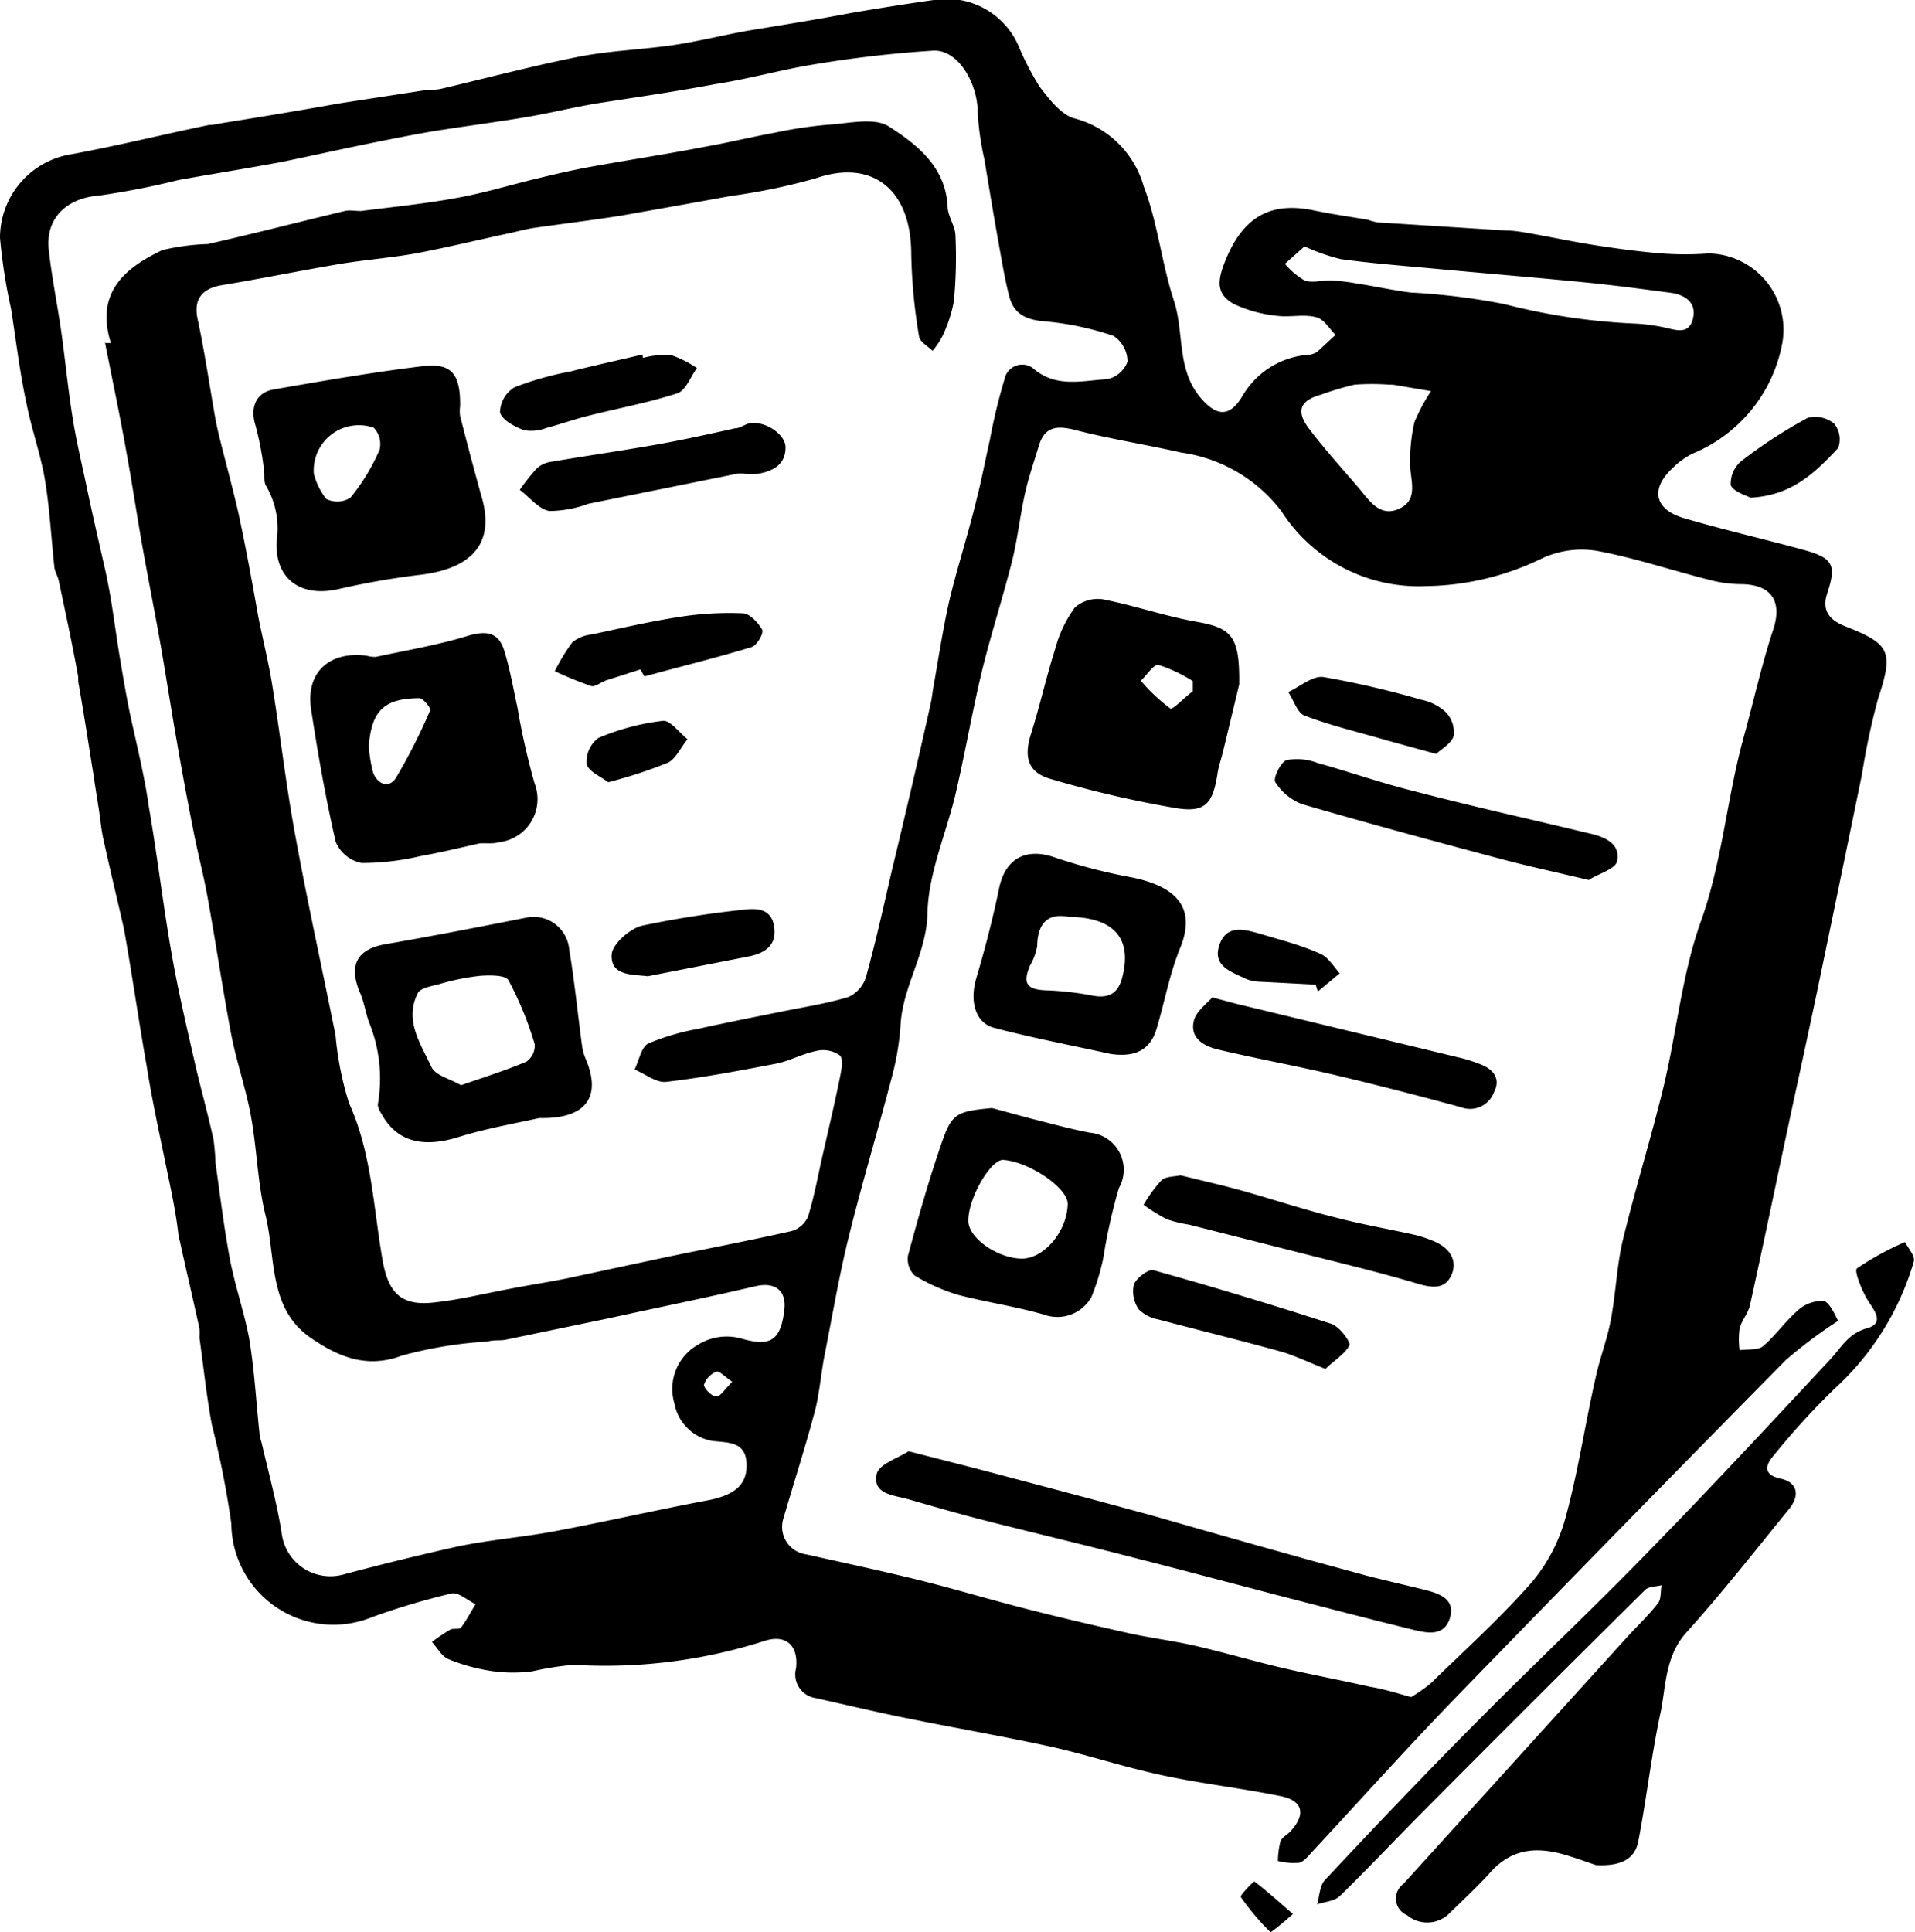 <svg xmlns="http://www.w3.org/2000/svg" id="Layer_1" data-name="Layer 1" viewBox="0 0 97.93 98.81"><title>AsimovMarketingIcon-bt-omar bahaa</title><path d="M94,67.54a24.23,24.23,0,0,0-2.67,2q-8.51,8.63-16.92,17.3c-2.47,2.55-4.84,5.2-7.26,7.8-.22.23-.44.54-.71.61a3.14,3.14,0,0,1-1.09-.09,4.45,4.45,0,0,1,.13-1c.08-.21.34-.33.51-.51.8-.87.65-1.57-.48-1.8-2-.41-4.06-.64-6.06-1.07s-3.69-1-5.56-1.43c-2.54-.56-5.12-1-7.67-1.52-1.51-.31-3-.66-4.51-1a1.22,1.22,0,0,1-1-1.53c.13-1.18-.54-1.76-1.65-1.38a26.75,26.75,0,0,1-9.73,1.21,15.27,15.27,0,0,0-2.1.33,7.57,7.57,0,0,1-2,0,9.54,9.54,0,0,1-2.3-.62c-.34-.14-.56-.57-.84-.88a9.26,9.26,0,0,1,.92-.62c.16-.1.47,0,.57-.12.28-.37.49-.79.74-1.19-.42-.2-.88-.63-1.23-.55a37,37,0,0,0-4.06,1.21,5.22,5.22,0,0,1-7.2-4.78,47.84,47.84,0,0,0-1-5.07c-.27-1.46-.43-3-.63-4.43a3.69,3.69,0,0,0,0-.47c-.35-1.61-.73-3.21-1.08-4.82C9,62,8.74,60.82,8.5,59.66c-.35-1.71-.73-3.43-1-5.15-.41-2.32-.74-4.66-1.16-7C6,46,5.61,44.4,5.27,42.84c-.09-.42-.13-.86-.19-1.28-.1-.66-.21-1.31-.31-2C4.52,38,4.28,36.43,4,34.85c0-.08,0-.17,0-.24C3.71,33,3.35,31.32,3,29.68c-.05-.23-.19-.45-.22-.68-.16-1.48-.24-3-.48-4.45-.22-1.31-.68-2.58-.94-3.89C1,19,.82,17.4.56,15.77A27.9,27.9,0,0,1,0,12.16,4.33,4.33,0,0,1,3.69,7.88c2.33-.43,4.63-1,7-1.49.23,0,.47-.06.7-.1,2-.32,4-.65,5.94-1l4.55-.7c.24,0,.49,0,.72-.06,2.34-.55,4.67-1.17,7-1.63,1.58-.31,3.21-.36,4.8-.59,1.29-.19,2.56-.51,3.84-.74C40,1.28,41.76,1,43.54.66,44.94.42,46.34.2,47.75,0a4,4,0,0,1,4.32,2.31,14.27,14.27,0,0,0,1.1,2.13c.49.64,1.11,1.45,1.8,1.62a5,5,0,0,1,3.52,3.48c.72,1.86.91,3.92,1.54,5.83.53,1.61.14,3.43,1.3,4.89.82,1,1.51,1.15,2.2,0a4.27,4.27,0,0,1,3.19-2.1,1.24,1.24,0,0,0,.58-.13c.34-.27.64-.6,1-.9-.32-.32-.6-.82-1-.91-.6-.16-1.27,0-1.89-.06a6.8,6.8,0,0,1-2.3-.61c-1-.54-.83-1.3-.4-2.34.9-2.13,2.28-2.91,4.48-2.45.91.19,1.84.32,2.77.48a3.47,3.47,0,0,0,.46.13l6.63.42c.35,0,.71.06,1.06.12,1.16.2,2.31.45,3.47.63s2.26.33,3.4.42a15.76,15.76,0,0,0,2.38,0,3.9,3.9,0,0,1,3.76,4.71,7.6,7.6,0,0,1-4.53,5.51,3.83,3.83,0,0,0-1.07.77c-1.14,1.06-.91,2.11.61,2.55,2,.59,4.08,1.06,6.11,1.62,1.5.41,1.68.77,1.21,2.19-.32.95.14,1.43,1,1.75,2.25.89,2.37,1.3,1.59,3.68a35.58,35.58,0,0,0-.82,3.85c-.78,3.79-1.56,7.59-2.35,11.37-.55,2.6-1.12,5.19-1.67,7.78s-1.12,5.34-1.71,8c-.09.41-.42.77-.53,1.19a4.15,4.15,0,0,0,0,1.11c.4-.05.91,0,1.17-.18.67-.56,1.18-1.32,1.84-1.88a1.82,1.82,0,0,1,1.34-.45C93.66,66.74,93.88,67.35,94,67.54Zm-88.66-50,.33,0c-.81-2.57.71-3.84,2.63-4.75a11.4,11.4,0,0,1,2.33-.31c2.34-.53,4.66-1.13,7-1.69.26-.06.55,0,.83,0,1.63-.21,3.28-.37,4.9-.67,1.4-.25,2.76-.67,4.14-1,.95-.23,1.91-.45,2.87-.62,1.89-.34,3.8-.63,5.7-1,1.19-.21,2.38-.5,3.58-.72a21.89,21.89,0,0,1,2.66-.4c1.07-.06,2.39-.4,3.15.09,1.42.91,2.89,2.05,3,4.08,0,.5.39,1,.4,1.48a23.82,23.82,0,0,1-.08,3.38,7.13,7.13,0,0,1-.6,1.81,4.17,4.17,0,0,1-.49.72c-.24-.24-.65-.46-.69-.73A28.49,28.49,0,0,1,46.6,13c0-3.33-2-4.87-4.86-3.89a31.51,31.51,0,0,1-4.36.91c-1.86.34-3.72.67-5.58,1-1.51.24-3,.42-4.54.64-.43.07-.85.19-1.28.28-1.54.33-3.07.7-4.62,1-1.31.24-2.65.34-4,.56-2,.34-4,.75-6,1.08-1.06.17-1.46.75-1.26,1.71.37,1.72.62,3.47.93,5.21q.08.4.18.81c.33,1.34.7,2.67,1,4,.37,1.73.69,3.48,1,5.23.23,1.16.52,2.31.71,3.48.41,2.53.7,5.08,1.16,7.59.63,3.46,1.39,6.89,2.08,10.33a16.29,16.29,0,0,0,.69,3.47c1.15,2.54,1.24,5.28,1.7,7.95.28,1.68.9,2.42,2.57,2.25,1.37-.14,2.72-.48,4.08-.73.93-.18,1.86-.32,2.79-.51l5-1.07c2.16-.45,4.33-.86,6.49-1.35a1.32,1.32,0,0,0,.84-.74c.33-1.06.52-2.16.77-3.24.29-1.27.59-2.54.85-3.81.08-.41.22-1,0-1.2a1.49,1.49,0,0,0-1.2-.22c-.69.14-1.35.5-2,.64-1.88.36-3.77.72-5.67.94-.51.06-1.08-.41-1.62-.63.23-.46.34-1.15.7-1.33a12,12,0,0,1,2.6-.76c1.38-.31,2.77-.58,4.16-.86,1.16-.24,2.35-.42,3.48-.76a1.68,1.68,0,0,0,.89-1c.51-1.84.92-3.7,1.35-5.56q1-4.14,1.93-8.28a7.81,7.81,0,0,0,.14-.82c.27-1.51.49-3,.83-4.53.42-1.78,1-3.53,1.42-5.3.26-1,.44-2,.67-3a29.17,29.17,0,0,1,.75-3.1.92.92,0,0,1,1.55-.48c1.15.92,2.45.55,3.69.48a1.41,1.41,0,0,0,1.05-.9,1.59,1.59,0,0,0-.71-1.31,15.06,15.06,0,0,0-3.56-.75c-.94-.08-1.55-.39-1.78-1.28s-.39-1.87-.56-2.82c-.25-1.39-.48-2.79-.71-4.18A14.25,14.25,0,0,1,50,5.77c0-1.51-1-3.25-2.28-3.18a60.09,60.09,0,0,0-6.14.71c-1.66.27-3.29.74-5,1-2,.38-4.1.68-6.14,1-1.21.21-2.39.5-3.6.7-1.55.26-3.12.46-4.68.71-1,.17-2,.37-3,.57-1.58.32-3.16.67-4.74,1-1.77.33-3.54.61-5.31.93A40.76,40.76,0,0,1,5.07,10c-1.62.12-2.74,1.12-2.58,2.74.15,1.4.44,2.8.64,4.2s.35,3,.59,4.45c.17,1.1.43,2.18.66,3.26.31,1.5.66,3,1,4.5s.5,3,.76,4.55c.15.89.3,1.78.48,2.67.35,1.65.77,3.28,1,4.94.42,2.43.71,4.88,1.13,7.31.32,1.86.75,3.7,1.17,5.54.31,1.38.7,2.74,1,4.12a11.49,11.49,0,0,1,.1,1.18c.23,1.63.43,3.27.73,4.89.26,1.38.74,2.74,1,4.13.26,1.59.35,3.2.52,4.81,0,.19.09.38.13.58.35,1.5.76,3,1,4.5A2.51,2.51,0,0,0,17.6,80.5c1.95-.52,3.91-1,5.89-1.44,1.62-.33,3.29-.46,4.92-.77,2.6-.49,5.17-1.08,7.77-1.57,1.33-.25,2-.76,2-1.78,0-1.24-.91-1.16-1.76-1.26a2.38,2.38,0,0,1-1.93-1.91,2.6,2.6,0,0,1,1.19-3,2.79,2.79,0,0,1,2.17-.34c1.5.44,2.07.18,2.26-1.45.12-1-.49-1.44-1.47-1.21-2.48.58-5,1.09-7.46,1.63l-5.29,1.1c-.31.07-.63,0-.95.1a21.19,21.19,0,0,0-4.39.72c-1.86.7-3.34,0-4.69-.93-2.15-1.5-1.75-4.11-2.29-6.28-.4-1.64-.43-3.35-.73-5-.25-1.39-.72-2.74-1-4.13-.45-2.37-.8-4.75-1.23-7.12-.18-1-.46-2.09-.67-3.13q-.5-2.49-.93-5c-.28-1.59-.52-3.18-.8-4.77s-.61-3.24-.9-4.86-.52-3.19-.81-4.78C6.16,21.38,5.75,19.45,5.37,17.52ZM72.16,86.78a7.51,7.51,0,0,0,1-.7c1.75-1.7,3.56-3.34,5.17-5.17a8.62,8.62,0,0,0,1.73-3.31c.65-2.37,1-4.81,1.55-7.21.22-1,.58-1.91.76-2.88.26-1.34.3-2.73.61-4.06.64-2.65,1.46-5.27,2.1-7.92.67-2.81.94-5.75,1.91-8.44,1.09-3.07,1.32-6.27,2.17-9.36.51-1.84.92-3.72,1.52-5.54.47-1.43-.08-2.3-1.63-2.32a6.46,6.46,0,0,1-1.52-.19c-2-.5-3.87-1.14-5.85-1.51a4.84,4.84,0,0,0-2.78.36,13.92,13.92,0,0,1-6,1.44,8.33,8.33,0,0,1-7.37-3.83,7.8,7.8,0,0,0-5.13-3c-1.8-.41-3.63-.69-5.41-1.15-.94-.24-1.57-.19-1.87.82-.24.8-.52,1.6-.7,2.41-.26,1.16-.38,2.34-.67,3.49-.48,1.91-1.1,3.79-1.56,5.71s-.84,4.09-1.31,6.12-1.41,4.1-1.45,6.16-1.29,3.76-1.38,5.77a14,14,0,0,1-.49,2.78c-.69,2.65-1.48,5.27-2.14,7.93-.5,2-.85,4.09-1.26,6.15-.19,1-.26,2-.51,2.91-.49,1.84-1.08,3.65-1.61,5.48a1.42,1.42,0,0,0,1.18,1.76c1.89.42,3.79.83,5.67,1.29s3.81,1.05,5.72,1.53c1.72.44,3.45.84,5.19,1.23,1.12.24,2.26.38,3.38.64,1.42.33,2.82.74,4.24,1.08s3.09.65,4.63,1C70.73,86.36,71.38,86.56,72.16,86.78ZM66.71,12.6l-1,.89a3.85,3.85,0,0,0,1,.85c.38.14.86,0,1.3,0a9.14,9.14,0,0,1,1.27.14c1,.15,1.91.36,2.87.48a34.12,34.12,0,0,1,4.78.59,32.33,32.33,0,0,0,6.75,1,9.56,9.56,0,0,1,1.41.19c.6.13,1.27.4,1.48-.43s-.39-1.24-1.15-1.34c-1.52-.2-3-.4-4.57-.55-2.56-.25-5.13-.46-7.69-.7-1.53-.14-3.07-.26-4.6-.47A10.33,10.33,0,0,1,66.71,12.6Zm4.34,7.07v0a11.74,11.74,0,0,0-1.78,0,14.59,14.59,0,0,0-1.71.51c-1.06.29-1.3.82-.64,1.71s1.65,2,2.51,3c.56.64,1.1,1.6,2.13,1.12s.53-1.51.55-2.35a8.87,8.87,0,0,1,.22-2.07A9.38,9.38,0,0,1,73.18,20l-1.89-.32A1.92,1.92,0,0,0,71.05,19.67Zm-33.59,51c-.38-.26-.67-.58-.82-.53a1.08,1.08,0,0,0-.64.67c0,.19.4.6.63.6S37.08,71,37.46,70.65Z"></path><path d="M81.61,95.37c-.24-.08-.79-.28-1.36-.46-1.45-.46-2.81-.5-4,.79-.65.74-1.4,1.42-2.11,2.12a1.61,1.61,0,0,1-2.19.11.92.92,0,0,1-.19-1.59L83.12,83.81c.55-.61,1.16-1.18,1.66-1.82.18-.22.13-.62.19-.93-.28.07-.65.06-.83.23Q78.37,87,72.64,92.77c-1.38,1.39-2.72,2.82-4.12,4.18-.27.27-.77.29-1.17.43.13-.42.13-.95.4-1.24,2.53-2.7,5.08-5.39,7.68-8,2.86-2.9,5.84-5.69,8.68-8.61,3.21-3.28,6.34-6.64,9.47-10,.58-.62.93-1.34,1.9-1.61s.29-1,0-1.49-.67-1.46-.52-1.57a15,15,0,0,1,2.46-1.35c.16.32.53.71.45,1A14.15,14.15,0,0,1,93.83,71a37.78,37.78,0,0,0-3.13,3.43c-.5.57-.46,1,.36,1.18s1,.79.48,1.49c-1.76,2.16-3.48,4.36-5.35,6.43-1,1.16-1,2.58-1.24,3.89-.49,2.23-.74,4.51-1.17,6.74C83.6,95.07,82.88,95.44,81.61,95.37Z"></path><path d="M89.51,25.45c-.2-.12-.85-.29-1-.64a1.5,1.5,0,0,1,.56-1.25,24.93,24.93,0,0,1,3.37-2.19,1.51,1.51,0,0,1,1.36.3A1.27,1.27,0,0,1,94,22.91C92.84,24.15,91.65,25.34,89.51,25.45Z"></path><path d="M66.12,97.87a14.3,14.3,0,0,1-1.14.94A12.3,12.3,0,0,1,63.45,97c-.05-.08.67-.82.7-.79C64.77,96.68,65.34,97.2,66.12,97.87Z"></path><path d="M24.56,43.12c-.83.18-1.95.46-3.07.66a13.22,13.22,0,0,1-3,.35,1.82,1.82,0,0,1-1.32-1.08c-.52-2.24-.91-4.5-1.26-6.77-.29-1.89.93-3,2.84-2.75a1.6,1.6,0,0,0,.47.06c1.57-.34,3.15-.6,4.68-1.07,1-.3,1.6-.18,1.89.76s.46,1.93.67,2.89a36.13,36.13,0,0,0,.88,3.9,2.22,2.22,0,0,1-1.84,3C25.26,43.14,25.05,43.12,24.56,43.12Zm-5.7-5a7.07,7.07,0,0,0,.22,1.39c.23.59.81.84,1.18.25A30,30,0,0,0,22,36.32c.05-.11-.36-.62-.56-.62C19.64,35.72,19,36.33,18.86,38.16Z"></path><path d="M23.53,20.77a1.81,1.81,0,0,0,0,.51c.36,1.4.73,2.81,1.12,4.2.63,2.26-.46,3.58-3.14,3.91a39.91,39.91,0,0,0-4.19.73c-1.91.44-3.25-.48-3.18-2.41a4.32,4.32,0,0,0-.53-2.86c-.14-.2-.06-.54-.11-.81a15.68,15.68,0,0,0-.43-2.27c-.29-.91,0-1.68.9-1.85,2.52-.44,5-.87,7.6-1.19C23.07,18.54,23.55,19.09,23.53,20.77Zm-7.48,3.46a3.64,3.64,0,0,0,.63,1.28,1.25,1.25,0,0,0,1.24-.06A10.37,10.37,0,0,0,19.41,23a1.21,1.21,0,0,0-.3-1.13A2.31,2.31,0,0,0,16.05,24.23Z"></path><path d="M27.58,57.17c-1.25.28-2.76.54-4.22,1-1.71.51-3,.22-3.78-1.09-.12-.2-.29-.46-.25-.65a7.67,7.67,0,0,0-.48-4.21c-.16-.48-.24-1-.44-1.46-.6-1.41-.15-2.23,1.31-2.48,2.45-.42,4.88-.9,7.32-1.38a1.83,1.83,0,0,1,2.07,1.66c.27,1.62.43,3.25.65,4.88a2.62,2.62,0,0,0,.18.68C30.78,56.06,30,57.23,27.58,57.17Zm-4-1.68c1.21-.42,2.3-.76,3.35-1.21a1,1,0,0,0,.41-.89A17.28,17.28,0,0,0,26,50.12c-.15-.27-1-.26-1.47-.22a12.14,12.14,0,0,0-2.06.42c-.4.11-1,.2-1.11.48-.69,1.37.15,2.57.69,3.73C22.25,55,23,55.15,23.57,55.49Z"></path><path d="M38.07,24.22a2.16,2.16,0,0,0-.36,0l-7.62,1.54a5.9,5.9,0,0,1-2,.37c-.55-.1-1-.7-1.51-1.08a10.52,10.52,0,0,1,.87-1.1,1.39,1.39,0,0,1,.76-.34c1.77-.3,3.56-.56,5.33-.87,1.36-.24,2.71-.54,4.06-.84.27,0,.51-.23.78-.26.78-.11,1.81.59,1.79,1.25,0,.87-.65,1.21-1.42,1.34a4.19,4.19,0,0,1-.71,0Z"></path><path d="M32.75,34.23,31,34.79c-.27.09-.56.35-.77.29a18.61,18.61,0,0,1-1.86-.76,10.07,10.07,0,0,1,.9-1.48,1.9,1.9,0,0,1,1-.4c1.5-.32,3-.67,4.51-.9a16.37,16.37,0,0,1,3.2-.18c.35,0,.79.48,1,.84.09.19-.28.81-.55.89-1.81.55-3.65,1-5.48,1.5Z"></path><path d="M32.88,18.3a4.68,4.68,0,0,1,1.42-.15,5.6,5.6,0,0,1,1.34.67c-.33.45-.57,1.15-1,1.29-1.47.48-3,.76-4.51,1.14-.74.18-1.45.44-2.18.63A2.14,2.14,0,0,1,26.8,22c-.48-.18-1.13-.52-1.23-.92a1.54,1.54,0,0,1,.75-1.28A15.89,15.89,0,0,1,29.15,19c1.23-.31,2.47-.58,3.7-.87Z"></path><path d="M33.12,49.92c-.74-.1-1.89,0-1.84-1.08,0-.54.91-1.34,1.53-1.5a51.07,51.07,0,0,1,5.1-.81c.75-.1,1.53-.11,1.68.85s-.48,1.37-1.31,1.53Z"></path><path d="M31.1,40c-.35-.28-1-.54-1.1-.93a1.51,1.51,0,0,1,.61-1.34,12,12,0,0,1,3.28-.87c.38-.05.84.6,1.27.94-.34.41-.6,1-1,1.2A24.47,24.47,0,0,1,31.1,40Z"></path><path d="M63.37,35c-.19.78-.5,2.09-.82,3.4-.09.39-.23.76-.29,1.16-.23,1.52-.62,2-2.08,1.77a55,55,0,0,1-6.46-1.5c-1.18-.34-1.36-1.15-1-2.29.46-1.44.78-2.92,1.24-4.36a6.36,6.36,0,0,1,1-2.11,1.77,1.77,0,0,1,1.46-.42c1.57.31,3.11.84,4.69,1.13C63,32.1,63.4,32.52,63.37,35ZM61,35.35v-.52A7.41,7.41,0,0,0,59.24,34c-.22-.06-.6.52-.9.81a9.19,9.19,0,0,0,1.51,1.42C60,36.29,60.57,35.65,61,35.35Z"></path><path d="M50.73,56.66c.68.18,1.35.37,2,.54,1,.25,2,.53,3,.72a1.9,1.9,0,0,1,1.49,2.83,28.16,28.16,0,0,0-.8,3.58,11.24,11.24,0,0,1-.61,2,2,2,0,0,1-2.43.89c-1.43-.41-2.92-.63-4.36-1a9.43,9.43,0,0,1-2.25-1,1.19,1.19,0,0,1-.34-1c.49-1.82,1-3.64,1.61-5.44S48.75,56.84,50.73,56.66Zm1.52,7.7c1.14,0,2.32-1.39,2.35-2.8,0-.83-2-2.17-3.31-2.25-.65,0-1.8,2-1.77,3.14C49.54,63.31,51,64.34,52.25,64.36Z"></path><path d="M46.46,74.21c1.59.41,2.86.72,4.13,1.06,2.8.74,5.61,1.48,8.41,2.25,3.49,1,7,2,10.44,2.93,1.15.32,2.32.57,3.48.86.73.19,1.51.48,1.23,1.42s-1.12.79-1.83.62c-2.31-.56-4.61-1.17-6.91-1.76-2.69-.7-5.37-1.42-8.06-2.1-2.26-.58-4.53-1.12-6.79-1.69-1.38-.35-2.75-.74-4.12-1.14-.73-.21-1.86-.24-1.6-1.32C45,74.83,46,74.53,46.46,74.21Z"></path><path d="M56.78,53.89c-2-.44-4-.82-5.93-1.33-1-.25-1.26-1.4-.93-2.52.45-1.52.85-3.06,1.17-4.61s1.4-2.12,2.92-1.56a28.45,28.45,0,0,0,3.89,1c1.92.4,3.39,1.31,2.45,3.61-.54,1.32-.79,2.74-1.2,4.11C58.8,53.79,57.92,54.06,56.78,53.89Zm-2.09-7c-1-.21-1.63.21-1.65,1.49a3,3,0,0,1-.37,1c-.38.91-.16,1.22.82,1.26a15.11,15.11,0,0,1,2.33.26c.88.18,1.38-.09,1.59-1C57.87,48,57,46.93,54.69,46.88Z"></path><path d="M81.25,45c-1.81-.43-3.25-.74-4.66-1.12-3.34-.89-6.67-1.79-10-2.76A2.82,2.82,0,0,1,65.22,40c-.13-.2.26-1,.56-1.13a2.92,2.92,0,0,1,1.61.15c1.6.44,3.18,1,4.78,1.4,2,.52,4,1,6,1.46l3,.71c.83.18,1.73.51,1.52,1.46C82.61,44.45,81.65,44.71,81.25,45Z"></path><path d="M60.37,60.1c1.06.26,2.07.49,3.06.76,1.64.46,3.27,1,4.92,1.41,1.3.34,2.63.57,3.94.86a5.67,5.67,0,0,1,.91.29c1,.37,1.36,1.09,1,1.83s-1.09.58-1.84.35c-2-.59-4-1.06-6-1.57L60.8,62.62a6.13,6.13,0,0,1-1.14-.28,9.62,9.62,0,0,1-1.18-.73,6.79,6.79,0,0,1,.91-1.25C59.61,60.15,60.05,60.17,60.37,60.1Z"></path><path d="M62,51c.67.18,1.06.29,1.44.38L74.5,54.05a7.56,7.56,0,0,1,1.25.39c.65.26,1,.75.64,1.43a1.3,1.3,0,0,1-1.67.75c-2.08-.57-4.18-1.11-6.28-1.61s-4.11-.86-6.14-1.34c-.72-.17-1.46-.57-1.25-1.47C61.17,51.73,61.67,51.35,62,51Z"></path><path d="M67.78,70c-.91-.36-1.6-.7-2.32-.9-2.06-.57-4.15-1.08-6.22-1.63a1.9,1.9,0,0,1-1-.51,1.6,1.6,0,0,1-.26-1.27c.14-.35.76-.81,1-.74q4.58,1.28,9.09,2.74c.42.13,1,.92.94,1.1C68.77,69.25,68.19,69.59,67.78,70Z"></path><path d="M73.44,38.55l-2.51-.69c-1.41-.41-2.85-.75-4.22-1.27-.37-.14-.55-.79-.83-1.2.6-.28,1.25-.85,1.8-.77a47.22,47.22,0,0,1,5,1.16,2.61,2.61,0,0,1,1.25.63,1.49,1.49,0,0,1,.41,1.21C74.25,38,73.73,38.29,73.44,38.55Z"></path><path d="M67.28,50.35l-2.85-.15a2,2,0,0,1-.7-.14c-.73-.36-1.75-.64-1.37-1.74s1.33-.78,2.15-.55c1,.3,2.06.57,3,1,.4.16.68.64,1,1l-1.12.93Z"></path></svg>